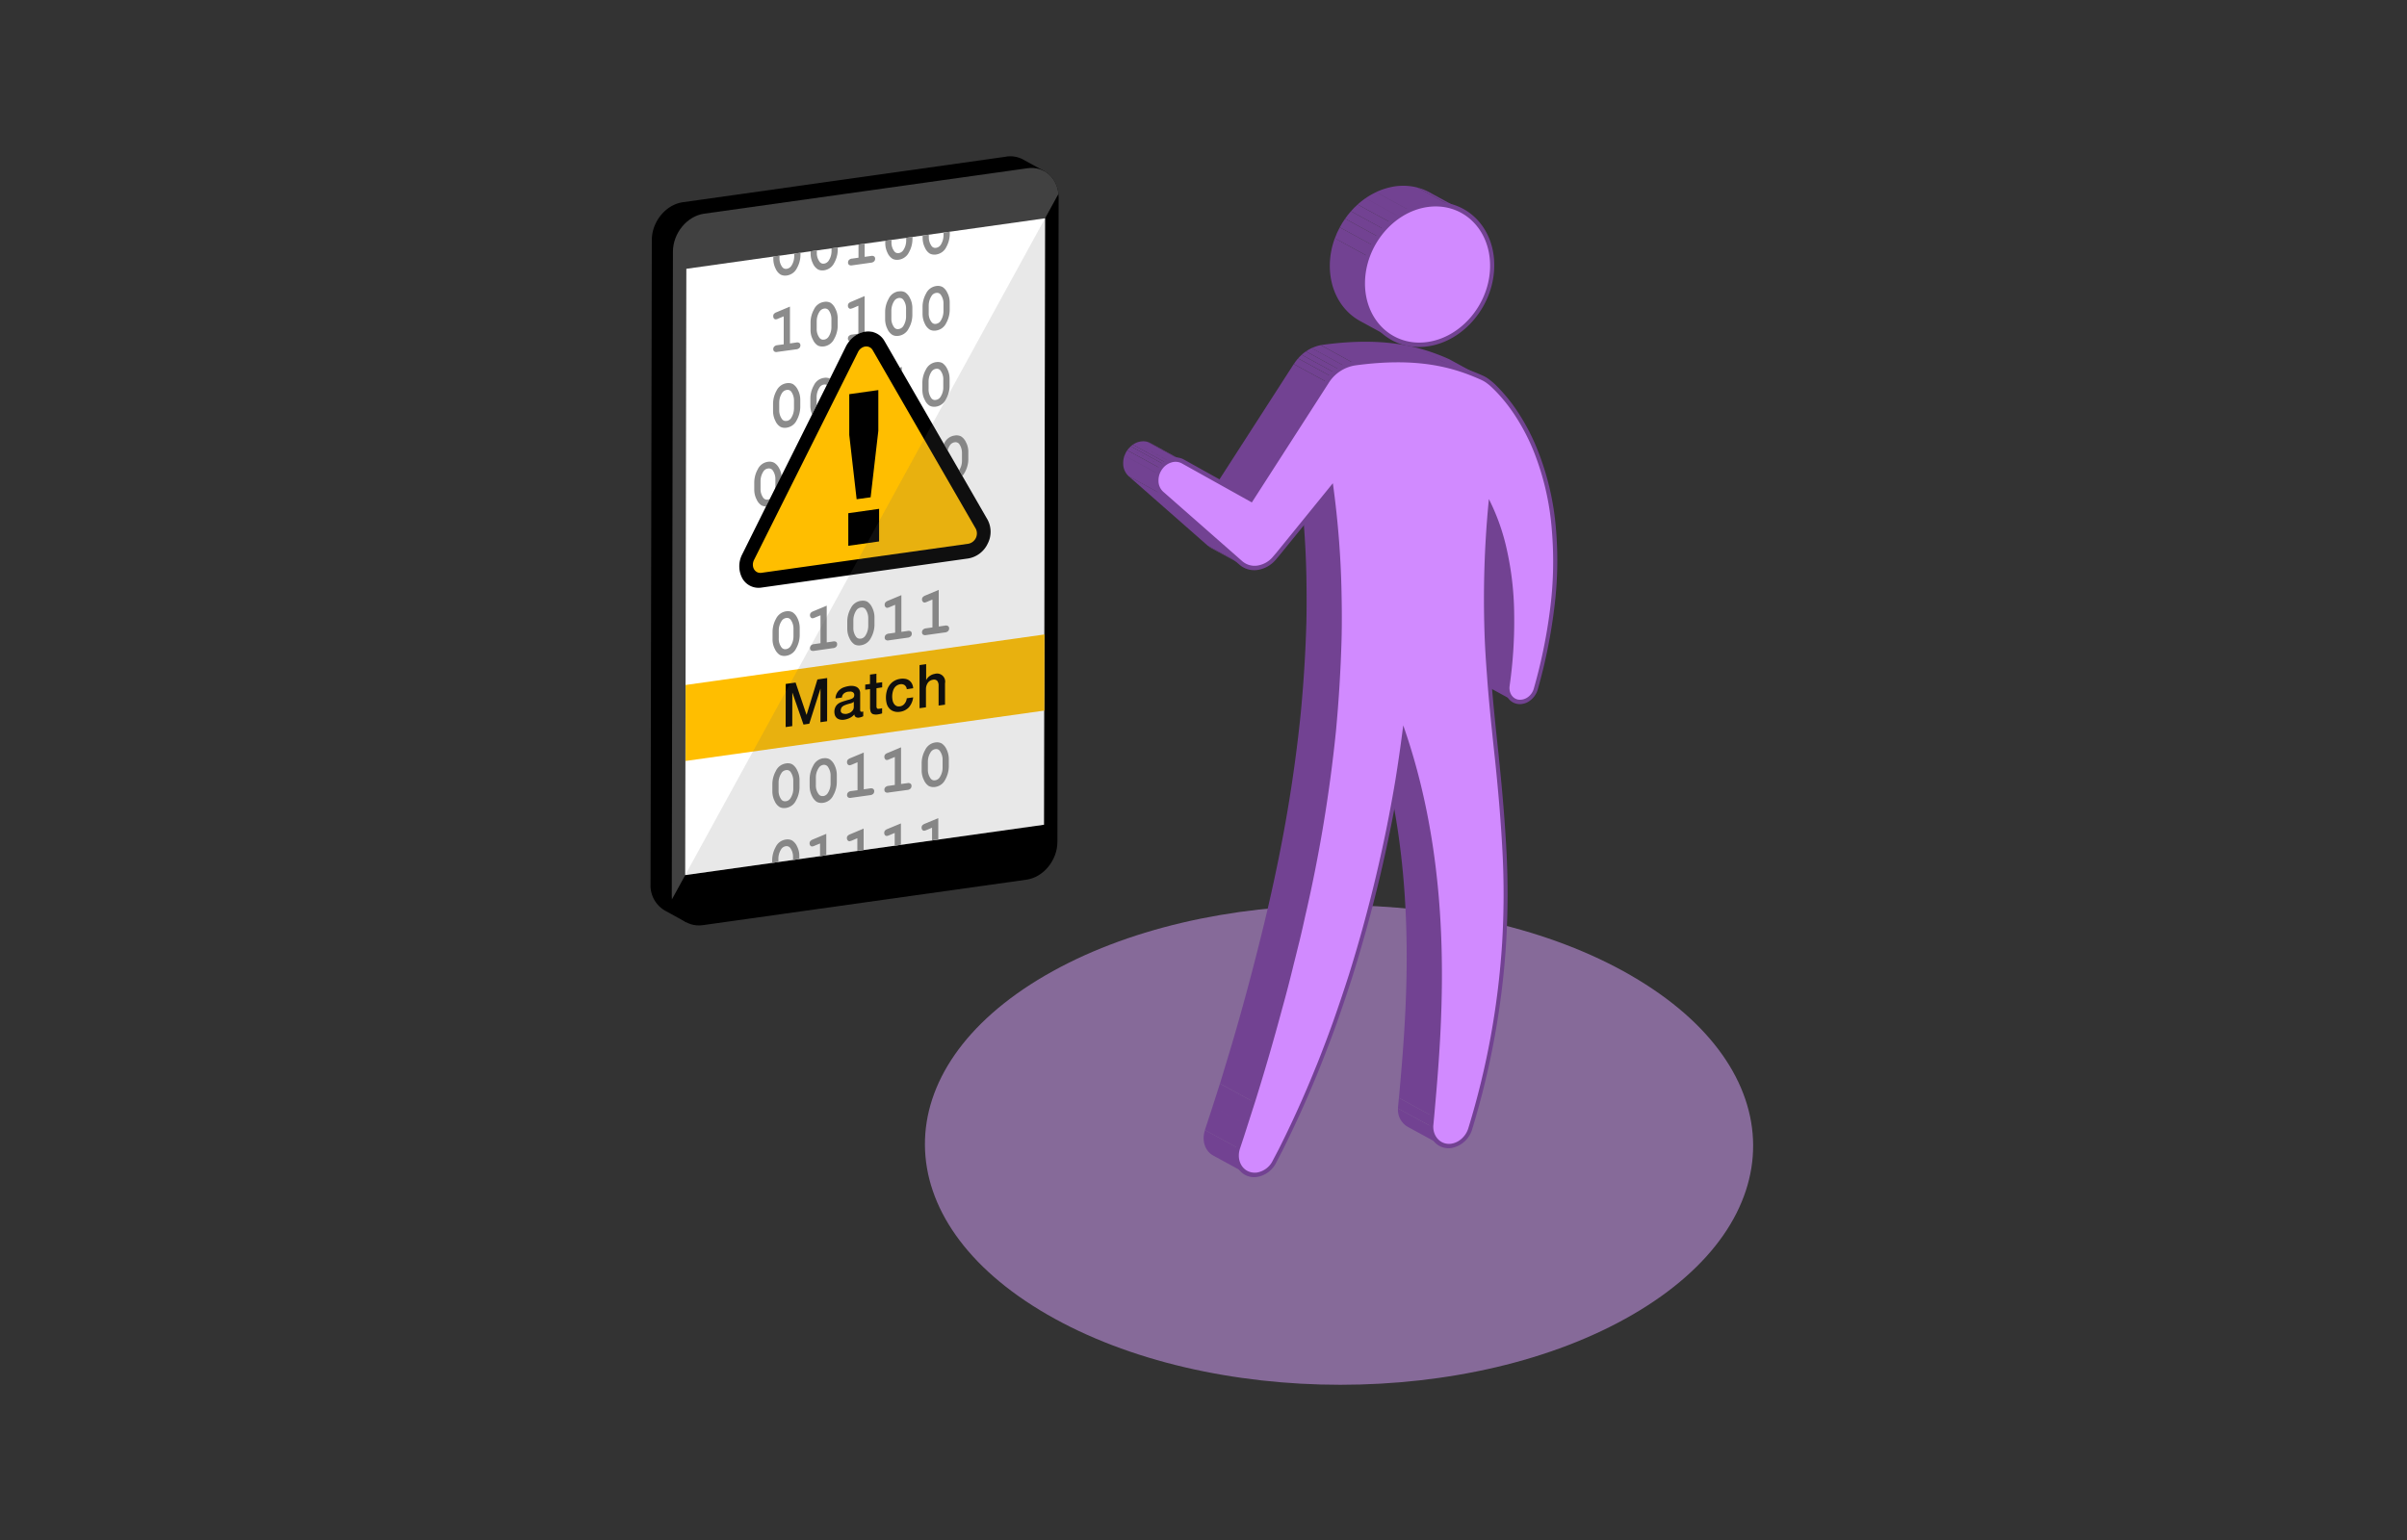 <svg xmlns="http://www.w3.org/2000/svg" viewBox="0 0 375 240"><rect x="0" y="0" width="375" height="240" fill="#333333" stroke="none"/><defs/><g fill="none" fill-rule="nonzero"><path fill="#DAA2FF" d="M254.1 152.02c-25.28-14.6-66.13-14.6-91.26 0-25.12 14.6-24.96 38.25.32 52.84 25.27 14.6 66.1 14.6 91.22 0 25.11-14.59 24.99-38.25-.29-52.84" opacity=".5" style="mix-blend-mode:multiply"/><g fill="#724292"><path d="M224.38 178.37l-5.08-2.77c-1-.59-1.58-1.7-1.5-2.86l5.09 2.77a3.03 3.03 0 001.49 2.86"/><path d="M222.89 175.5l-5.1-2.76.15-1.64 5.1 2.78zM194.14 182.88l-5.08-2.77c-1.32-.68-1.88-2.37-1.33-4l5.08 2.78c-.54 1.64.02 3.32 1.33 4"/><path d="M192.8 178.88l-5.08-2.77 1.2-3.67 5.1 2.78zM194.02 175.22l-5.1-2.78 1.14-3.56 5.09 2.77zM223.03 173.88l-5.08-2.78c1.22-13.64 3.27-36.35-4.27-59.04l5.09 2.76c7.52 22.7 5.49 45.42 4.26 59.06M235.85 109.24l-5.08-2.77a2.25 2.25 0 01-1.05-2.35c.53-3.75.77-7.54.7-11.33-.04-3.56-.48-7.1-1.32-10.56a32.78 32.78 0 00-1.97-5.7l5.08 2.77a32.7 32.7 0 011.97 5.7c.83 3.46 1.28 7 1.33 10.56a72.2 72.2 0 01-.71 11.33c-.18.93.24 1.87 1.05 2.35M231.06 58.84l-5.08-2.77.26.14 5.08 2.77-.26-.14"/><path d="M195.15 171.65l-5.08-2.78c.72-2.4 1.45-4.76 2.15-7.15a394.32 394.32 0 003.89-14.39c.32-1.24.62-2.5.89-3.6a274.97 274.97 0 002.38-10.82 230.92 230.92 0 003.26-21.65 210.72 210.72 0 00.89-14.3c.05-2.3.04-4.68 0-7.08-.11-5.49-.54-10.96-1.27-16.39l5.08 2.77c.73 5.43 1.15 10.9 1.25 16.38a161.26 161.26 0 01-.31 14.21 212.45 212.45 0 01-1.42 14.38 230.57 230.57 0 01-3.96 21.66 234.77 234.77 0 01-3.6 14.4c-.55 2.1-1.17 4.3-2.01 7.2-.69 2.4-1.42 4.75-2.16 7.16M210.85 56.56l-5.08-2.78c6.68-.94 11.42-.5 15.09.45l5.08 2.78c-3.67-.96-8.41-1.4-15.09-.45M225.95 57l-5.09-2.77a31.4 31.4 0 014.92 1.75l5.08 2.77a31.16 31.16 0 00-4.91-1.74M193.83 88.2l-5.08-2.76a3.2 3.2 0 01-.58-.41l5.08 2.77c.18.16.37.3.58.4M206.65 59.5l-5.08-2.76.17-.25 5.08 2.77a10 10 0 00-.17.25M206.82 59.26l-5.08-2.77c.15-.22.32-.43.5-.64l5.08 2.77c-.18.2-.35.42-.5.64"/><path d="M207.32 58.62l-5.08-2.77c.17-.2.36-.39.56-.56l5.08 2.77c-.2.17-.38.36-.56.56"/><path d="M207.88 58.06l-5.08-2.77c.2-.2.43-.37.66-.53l5.08 2.77a6.9 6.9 0 00-.66.53"/><path d="M208.54 57.53l-5.08-2.77c.28-.2.58-.37.9-.52l5.07 2.78c-.3.14-.6.32-.89.51"/><path d="M209.43 57.03l-5.08-2.77a5.8 5.8 0 011.42-.47l5.08 2.78c-.49.09-.96.24-1.42.46M194.92 77.74l-5.1-2.77 11.74-18.23 5.09 2.77zM193.25 87.8l-5.1-2.77-12.31-10.82 5.09 2.77z"/><g><path d="M180.93 77l-5.08-2.78a2.66 2.66 0 01-.86-1.96c-.01-.43.06-.86.2-1.27l5.09 2.78c-.15.4-.22.83-.22 1.26 0 .75.32 1.46.87 1.96M180.28 73.76l-5.08-2.77.2-.46 5.09 2.77c-.08.15-.15.3-.2.46M180.49 73.3l-5.09-2.77c.07-.13.15-.25.23-.36l5.08 2.77c-.08.11-.15.23-.22.36"/><path d="M180.71 72.94l-5.08-2.77.11-.16.14-.17 5.08 2.77-.14.17-.11.16M180.97 72.61l-5.08-2.77c.09-.1.18-.2.28-.28l5.08 2.77c-.1.09-.2.18-.28.28"/><path d="M181.25 72.33l-5.08-2.77c.1-.1.21-.18.33-.26l5.08 2.77a3.2 3.2 0 00-.33.26"/><path d="M181.57 72.07l-5.08-2.77c.15-.1.3-.19.45-.26l5.08 2.77c-.15.07-.3.16-.45.26M182.02 71.8l-5.08-2.76a2.73 2.73 0 011.77-.2l5.08 2.78c-.31-.08-.64-.1-.96-.06a2.9 2.9 0 00-.8.25"/><path d="M183.79 71.62l-5.08-2.77c.15.03.3.09.43.16l5.08 2.77a2.13 2.13 0 00-.43-.16M184.23 71.78L179.15 69l.08.05 5.08 2.77-.08-.04"/></g><g><path d="M216.98 52.8l-5.08-2.77c-2.84-1.55-4.72-4.7-4.72-8.6 0-1.46.27-2.92.78-4.3l5.08 2.77a12.55 12.55 0 00-.78 4.3c0 3.9 1.87 7.05 4.72 8.6"/><path d="M213.04 39.9l-5.08-2.76c.22-.6.47-1.16.77-1.71l5.08 2.76c-.3.56-.55 1.13-.77 1.71"/><path d="M213.81 38.2l-5.08-2.77c.25-.47.53-.92.83-1.35l5.08 2.77c-.3.43-.58.88-.83 1.34"/><path d="M214.64 36.85l-5.08-2.77c.28-.4.58-.79.91-1.16l5.08 2.77c-.32.36-.62.76-.91 1.16"/><path d="M215.55 35.7l-5.08-2.78c.33-.37.67-.72 1.04-1.05l5.08 2.77c-.36.33-.7.68-1.04 1.05"/><path d="M216.6 34.64l-5.09-2.77c.39-.35.8-.67 1.22-.97l5.08 2.77c-.43.3-.84.62-1.23.97M217.82 33.67l-5.08-2.77c.52-.36 1.07-.68 1.65-.95l5.08 2.77c-.57.27-1.13.6-1.65.95M219.47 32.71l-5.08-2.77c.93-.44 1.93-.74 2.95-.9a8.95 8.95 0 013.5.19l5.08 2.77a8.95 8.95 0 00-3.5-.18c-1.02.15-2.01.45-2.95.9"/><path d="M225.92 32.01l-5.08-2.77c.55.14 1.09.34 1.6.6l5.08 2.76a8.55 8.55 0 00-1.6-.59"/><path d="M227.52 32.6l-5.08-2.77.31.16 5.08 2.78-.31-.17"/></g></g><g fill="#724292" stroke="#724292" stroke-width=".5"><path d="M242.16 82.4a58.7 58.7 0 01-.3 12.67 83.12 83.12 0 01-2.53 12.32 3 3 0 01-1.16 1.63c-.32.24-.7.39-1.09.44-.23.04-.47.03-.7-.02-1.1-.22-1.78-1.29-1.6-2.54.53-3.75.76-7.54.7-11.33-.05-3.56-.5-7.1-1.33-10.56a32.7 32.7 0 00-1.96-5.7 153.52 153.52 0 00-.16 25.79c.3 4.13.73 8.23 1.2 12.57l.08.83c.55 5.35.91 9.8 1.13 14.01.26 4.84.24 9.69-.05 14.52-.62 9.8-2.4 19.49-5.27 28.88a3.9 3.9 0 01-3.03 2.75c-.35.06-.7.04-1.04-.04-1.34-.3-2.22-1.58-2.16-3.11l.14-1.63c1.23-13.64 3.27-36.36-4.26-59.06-.3 2.27-.64 4.56-1 6.8a228.7 228.7 0 01-7.26 30.36c-.8 2.5-1.64 5-2.5 7.42-.47 1.31-.9 2.49-1.37 3.68a171.9 171.9 0 01-7.12 16.23l-.94 1.81a3.82 3.82 0 01-2.77 2.05c-.57.09-1.16 0-1.68-.27-1.31-.7-1.87-2.37-1.33-4l1.2-3.66 1.14-3.57c.74-2.4 1.47-4.76 2.15-7.16a359.88 359.88 0 003.9-14.38 211.58 211.58 0 001.72-7.21 230.57 230.57 0 004.8-28.86 210.62 210.62 0 00.89-14.31 158.63 158.63 0 00-1.23-23.49l-8.23 10.13-.54.64a4.38 4.38 0 01-2.69 1.54 3.27 3.27 0 01-2.66-.77L180.93 77a2.66 2.66 0 01-.86-1.97 3.5 3.5 0 01.76-2.24 3.14 3.14 0 012-1.22c.52-.08 1.05.02 1.5.27l10.59 5.9 11.73-18.23a6.48 6.48 0 014.2-2.95c10.1-1.43 15.76.32 20.01 2.18a5.32 5.32 0 011.08.65l.27.22a8.6 8.6 0 01.88.81 25.38 25.38 0 013.19 3.96 32.48 32.48 0 012.96 5.65 42.23 42.23 0 012.92 12.36zm-.7 12.67c.55-4.17.65-8.39.29-12.58a41.78 41.78 0 00-2.89-12.24 32.23 32.23 0 00-2.93-5.58 25.74 25.74 0 00-3.02-3.8l-.63-.6c-.11-.1-.22-.2-.36-.3l-.26-.22-.23-.16c-.25-.17-.51-.3-.79-.42-4.2-1.89-9.75-3.56-19.3-2.27a6.14 6.14 0 00-4.36 2.82L195 78.3l-10.88-6.07c-.4-.22-.85-.3-1.29-.23a2.7 2.7 0 00-1.72 1.04 3.02 3.02 0 00-.64 1.91c0 .64.26 1.25.72 1.68l12.32 10.82c.66.57 1.53.82 2.39.69.95-.15 1.8-.65 2.41-1.39l.54-.63 8.79-10.81.05.41c.77 5.6 1.2 11.22 1.31 16.86a156.57 156.57 0 01-.32 14.25c-.16 2.66-.36 5.02-.57 7.19a222.36 222.36 0 01-3.26 21.7 273.22 273.22 0 01-2.39 10.85c-.27 1.11-.57 2.37-.89 3.61-.57 2.37-1.2 4.8-1.87 7.2a363.47 363.47 0 01-4.17 14.37l-1.72 5.35-.62 1.88c-.48 1.43 0 2.9 1.17 3.51.45.24.97.32 1.47.25a3.35 3.35 0 002.43-1.8l.95-1.82a106.55 106.55 0 002.57-5.32 166.68 166.68 0 004.52-10.83c.46-1.2.89-2.37 1.36-3.67.86-2.42 1.7-4.9 2.5-7.4a227.3 227.3 0 007.22-30.28c.42-2.55.8-5.13 1.12-7.68l.11-.89.27.8c7.87 23.03 5.8 46.18 4.56 60.02l-.14 1.61c-.06 1.34.72 2.46 1.88 2.73.3.06.61.08.92.03.44-.06.86-.23 1.23-.48a3.58 3.58 0 001.42-1.93 124.97 124.97 0 005.27-28.79c.3-4.81.31-9.64.05-14.46-.22-4.2-.58-8.65-1.13-13.98l-.1-.84c-.45-4.35-.9-8.45-1.18-12.59a153.14 153.14 0 01-.47-13.2c.03-4.27.25-8.63.69-13.34l.08-.86.3.63a33.18 33.18 0 012.3 6.44 48.1 48.1 0 011.34 10.66 72.1 72.1 0 01-.7 11.4c-.15 1.05.4 1.94 1.32 2.12a2.06 2.06 0 001.48-.36c.47-.33.8-.8.96-1.36 1.14-4 1.98-8.1 2.5-12.23M222.38 53.73c-5.59.79-10.13-3.49-10.12-9.52.01-6.04 4.57-11.6 10.16-12.38 5.6-.78 10.14 3.49 10.13 9.52-.01 6.04-4.57 11.6-10.17 12.38zm.04-21.47c-5.37.76-9.75 6.09-9.76 11.89-.01 5.8 4.36 9.9 9.72 9.15 5.37-.75 9.76-6.07 9.77-11.88.01-5.8-4.35-9.9-9.73-9.15"/></g><g fill="#D18AFF"><path d="M241.76 82.49c.36 4.19.27 8.4-.28 12.58a82.1 82.1 0 01-2.52 12.24 2.44 2.44 0 01-.96 1.36 2.06 2.06 0 01-1.48.36c-.91-.18-1.47-1.09-1.33-2.12.54-3.78.78-7.59.71-11.4a48.1 48.1 0 00-1.33-10.67 33.18 33.18 0 00-2.3-6.44l-.31-.63-.08.86a158.4 158.4 0 00-.6 19.95c.06 1.98.19 4.08.38 6.6.29 4.14.73 8.25 1.19 12.59l.09.83c.55 5.34.91 9.8 1.13 14 .26 4.8.24 9.63-.05 14.44a124.97 124.97 0 01-5.26 28.78 3.58 3.58 0 01-1.42 1.93c-.37.25-.8.42-1.24.49-.3.04-.61.03-.91-.04-1.16-.27-1.94-1.4-1.89-2.73l.15-1.6c1.23-13.84 3.3-37-4.56-60.04l-.27-.79-.12.9c-.32 2.53-.7 5.13-1.11 7.67a227.3 227.3 0 01-7.23 30.28c-.8 2.5-1.64 4.99-2.49 7.4-.47 1.3-.9 2.48-1.36 3.67-.42 1.09-.9 2.38-1.43 3.63a166.68 166.68 0 01-5.67 12.53l-.95 1.81a3.35 3.35 0 01-2.42 1.8c-.5.07-1.02-.01-1.48-.24-1.17-.6-1.65-2.08-1.17-3.51l.63-1.9 1.71-5.34a363.47 363.47 0 004.18-14.37c.67-2.4 1.3-4.84 1.87-7.2.32-1.24.62-2.5.9-3.61.3-1.24.58-2.47.83-3.63a232.02 232.02 0 004.82-28.92 220.47 220.47 0 00.88-14.35c.06-2.3.05-4.69 0-7.1-.1-5.63-.54-11.25-1.3-16.84l-.06-.41-8.78 10.81-.54.63a3.92 3.92 0 01-2.42 1.39 2.93 2.93 0 01-2.39-.7l-12.3-10.81a2.27 2.27 0 01-.73-1.68c-.02-.7.21-1.37.64-1.92a2.7 2.7 0 011.72-1.04c.44-.06.9.02 1.28.23l10.9 6.08 11.95-18.58a5.98 5.98 0 014.13-2.77c9.8-1.34 15.34.33 19.5 2.18.3.13.59.28.86.46l.23.17.26.2.36.32a21.58 21.58 0 011.74 1.83c.7.81 1.33 1.67 1.92 2.56a32.23 32.23 0 012.93 5.58 41.78 41.78 0 012.85 12.24zM222.38 53.3c-5.37.76-9.73-3.35-9.72-9.15.01-5.8 4.39-11.13 9.76-11.89 5.38-.75 9.74 3.35 9.73 9.16 0 5.8-4.39 11.13-9.77 11.88z"/></g><g><path fill="#000" d="M156.79 24.4c.89-.13 1.8.03 2.59.45l3.31 1.82s-1.05 1.42-1.05 2.3l-.2 100.4c0 2.9-2.17 5.54-4.85 5.91l-49.67 8.46-3.27-1.8a4.52 4.52 0 01-2.3-4.13l.2-100.38c0-2.9 2.18-5.55 4.86-5.92l50.38-7.1z"/><path fill="#000" d="M160.08 26.22l-50.37 7.08c-2.69.38-4.86 3.04-4.87 5.92l-.18 100.4c0 2.9 2.18 4.93 4.84 4.56l50.38-7.08c2.68-.36 4.86-3.03 4.86-5.92l.19-100.4c0-2.91-2.18-4.94-4.85-4.56"/><path fill="#414141" d="M160.08 26.22l-50.37 7.08c-2.69.38-4.86 3.04-4.87 5.92l-.18 100.4c0 .18 0 .36.02.55L164.9 30.22c-.25-2.6-2.3-4.35-4.82-4z"/><path fill="#FFF" d="M162.82 34.02l-.17 94.51-55.9 7.85.18-94.49z"/><path fill="#8C8C8C" d="M124.71 39.38l-.97.14v.36c0 .54-.14 1.07-.43 1.52-.16.26-.42.44-.73.49a.7.7 0 01-.7-.26c-.3-.4-.46-.91-.44-1.42v-.37l-.96.13v.36c0 .54.12 1.07.36 1.54.16.38.43.7.77.92.3.15.65.2.99.14.68-.1 1.26-.53 1.56-1.15.35-.62.54-1.32.55-2.03v-.36M130.53 38.57l-.98.13v.37c.01.53-.13 1.06-.42 1.51-.16.27-.42.45-.72.5a.7.7 0 01-.7-.26c-.31-.42-.47-.92-.45-1.43v-.36l-.97.13v.37c0 .53.12 1.06.36 1.54.16.37.43.69.77.91.3.16.65.2.99.14.68-.1 1.26-.53 1.56-1.15.35-.62.54-1.32.55-2.04v-.36M134.72 37.98l-.97.13v2.05l-.98.14a.78.78 0 00-.5.21c-.1.11-.15.25-.15.4-.01.14.05.27.15.36.15.1.33.12.5.08l2.92-.41a.79.79 0 00.5-.22c.1-.1.15-.24.15-.39a.45.45 0 00-.14-.36.64.64 0 00-.5-.08l-.99.14v-2.05M142.16 36.93l-.98.14v.36c.01.53-.13 1.06-.42 1.51-.16.27-.42.45-.72.5a.7.7 0 01-.7-.26c-.32-.41-.47-.92-.45-1.43v-.36l-.97.13v.36c0 .54.12 1.06.36 1.54.16.37.43.69.77.91.3.16.66.2 1 .14.67-.1 1.26-.53 1.56-1.15.35-.62.54-1.32.55-2.04v-.36M147.97 36.11l-.97.14v.36c0 .54-.14 1.06-.42 1.52-.16.26-.43.44-.73.49a.7.7 0 01-.7-.26c-.3-.41-.46-.91-.44-1.43v-.36l-.97.13v.37c0 .53.12 1.06.36 1.53.16.38.42.7.76.92.3.15.66.2 1 .14.67-.1 1.26-.52 1.56-1.14.35-.62.54-1.32.55-2.04v-.36M123.07 47.78l-2.09.88c-.16.05-.3.15-.41.27-.08.1-.11.24-.1.36 0 .14.04.27.13.37.08.08.2.13.32.1.11-.01.22-.05.31-.1l.87-.36v4.36l-.98.13a.8.8 0 00-.5.22c-.1.11-.15.25-.15.4 0 .14.05.27.15.36.15.1.33.12.5.07l2.93-.4a.8.8 0 00.5-.22c.1-.11.15-.25.15-.4a.45.45 0 00-.15-.36.64.64 0 00-.5-.08l-.98.14V47.8M128.39 52.92a.7.7 0 01-.7-.25 2.24 2.24 0 01-.45-1.45V50.1c0-.54.14-1.07.43-1.52.16-.26.42-.44.73-.49.26-.05.53.05.7.26.3.41.45.92.43 1.43v1.15c.01.53-.13 1.06-.42 1.51-.16.27-.42.44-.73.49m0-5.88c-.68.1-1.27.53-1.56 1.16a4.22 4.22 0 00-.54 2.03v1.15c-.01.53.11 1.06.36 1.53.16.37.42.7.76.92.3.15.65.2 1 .14.67-.1 1.26-.53 1.56-1.16.35-.62.54-1.32.55-2.03v-1.15c0-.54-.12-1.07-.37-1.54-.16-.37-.43-.7-.76-.92a1.6 1.6 0 00-1-.13M135.84 51.73c.13.02.25.05.37.09a.52.52 0 00-.37-.1m-1.14-5.58l-2.09.89a1 1 0 00-.41.27c-.07.1-.1.22-.1.34 0 .13.04.26.13.36.08.1.2.13.32.12l.32-.1.86-.37v4.36l-.98.13a.82.82 0 00-.5.22.58.58 0 00-.15.4c0 .13.05.27.15.36a.5.5 0 00.1.05 4 4 0 012.35-1.45v-5.58M140.02 51.28a.7.7 0 01-.7-.25c-.31-.41-.47-.92-.45-1.43v-1.15c0-.53.14-1.06.42-1.51.16-.27.43-.45.73-.5.26-.04.53.05.7.26.3.41.46.92.44 1.43v1.15c.01.54-.14 1.06-.42 1.52-.16.26-.43.44-.73.48m0-5.88c-.68.1-1.27.53-1.56 1.16a4.22 4.22 0 00-.55 2.03v1.15c0 .53.12 1.06.36 1.53.16.38.43.7.77.92.3.16.65.2 1 .14.67-.1 1.26-.53 1.55-1.16.36-.62.55-1.32.56-2.03V48c0-.53-.12-1.06-.37-1.53a2.18 2.18 0 00-.77-.92c-.3-.15-.65-.2-.98-.13M145.84 50.47a.7.7 0 01-.7-.26c-.31-.4-.47-.91-.45-1.42v-1.15c0-.53.14-1.05.43-1.5a1 1 0 01.72-.49c.27-.05.54.04.7.25.31.42.47.93.45 1.45v1.11c0 .54-.14 1.07-.43 1.52-.15.26-.42.44-.72.49m0-5.89c-.68.1-1.27.54-1.56 1.16a4.22 4.22 0 00-.55 2.03v1.15c0 .53.12 1.06.36 1.54.16.37.43.69.77.91.3.16.65.2.99.14.68-.1 1.27-.53 1.56-1.15.35-.62.54-1.32.55-2.04v-1.14c.01-.54-.11-1.07-.36-1.54-.16-.37-.43-.7-.77-.92-.3-.15-.65-.2-.99-.14M122.55 65.59a.7.7 0 01-.7-.25c-.3-.41-.46-.9-.45-1.42v-1.15c0-.53.14-1.06.43-1.51.15-.26.42-.44.73-.49.26-.05.53.04.7.25.3.42.45.92.44 1.43v1.15c0 .54-.14 1.06-.43 1.52-.15.26-.42.44-.72.48m0-5.88c-.68.1-1.27.54-1.57 1.16a4.26 4.26 0 00-.54 2.03v1.15c0 .53.12 1.06.36 1.53.16.38.43.7.77.92.3.16.65.2.99.14.68-.1 1.27-.53 1.56-1.15.35-.63.54-1.32.56-2.04v-1.15c0-.53-.12-1.06-.37-1.54a2.18 2.18 0 00-.77-.91c-.3-.15-.65-.2-.98-.14M128.36 58.89c-.68.1-1.27.53-1.56 1.16a4.22 4.22 0 00-.55 2.03v1.15c0 .46.1.92.28 1.35l.7-1.4v-1.24a2.7 2.7 0 01.42-1.51 1 1 0 01.73-.5c.15-.02.3 0 .44.06l.49-.99c-.3-.13-.62-.17-.94-.11M140.5 57.18l-.3.13.3.52v-.65M145.81 62.32a.69.69 0 01-.7-.25c-.3-.41-.46-.92-.44-1.43v-1.15c-.01-.54.14-1.06.42-1.51a1 1 0 01.73-.5.7.7 0 01.7.26c.3.41.46.91.44 1.43v1.15a2.7 2.7 0 01-.42 1.51 1 1 0 01-.73.49m0-5.88c-.68.1-1.26.53-1.56 1.15a4.23 4.23 0 00-.55 2.03v1.16c0 .53.12 1.06.37 1.53.15.37.42.7.76.92.3.15.65.2 1 .14.67-.1 1.26-.53 1.55-1.16.36-.62.55-1.31.56-2.03v-1.15c0-.54-.12-1.07-.37-1.54a2.18 2.18 0 00-.77-.92 1.6 1.6 0 00-.98-.13M119.62 71.97c-.68.1-1.27.54-1.56 1.16a4.25 4.25 0 00-.55 2.03v1.14c0 .54.12 1.07.37 1.54.16.38.43.7.76.92.23.12.48.17.73.16l.59-1.17c-.1.05-.21.09-.33.1a.7.7 0 01-.7-.25c-.3-.41-.46-.92-.44-1.43v-1.15c-.01-.54.14-1.06.42-1.51.16-.27.42-.45.73-.49.27-.06.55.04.72.25.3.42.46.92.44 1.43v1.45l.97-1.96c-.04-.4-.16-.8-.36-1.17-.18-.37-.46-.7-.81-.91-.3-.15-.65-.2-.98-.14M148.7 67.88c-.69.1-1.27.54-1.57 1.16l-.08.16.59 1.02c.07-.29.18-.56.34-.8.16-.26.42-.44.73-.49.27-.06.55.04.72.25.3.42.45.92.44 1.43v1.15a2.7 2.7 0 01-.43 1.52l.51.88a4.27 4.27 0 00.91-2.54v-1.16c.01-.53-.11-1.06-.36-1.53a2.12 2.12 0 00-.77-.92c-.3-.15-.65-.2-.98-.14M122.49 101.16a.73.73 0 01-.73-.26c-.3-.41-.46-.92-.43-1.43v-1.15c-.01-.53.13-1.06.42-1.51.15-.27.42-.45.73-.5a.7.7 0 01.7.27c.3.4.45.91.44 1.42v1.15c0 .54-.14 1.06-.43 1.52a1 1 0 01-.72.49m0-5.89c-.68.1-1.27.54-1.57 1.16a4.3 4.3 0 00-.54 2.03v1.15c-.01.53.11 1.06.36 1.53.16.37.43.7.76.92.31.16.66.2 1 .14.68-.1 1.27-.53 1.56-1.15.35-.62.54-1.32.55-2.04v-1.15c0-.53-.12-1.06-.36-1.54-.17-.37-.43-.69-.77-.91a1.6 1.6 0 00-.99-.14M128.8 94.39l-2.09.87c-.16.06-.3.15-.42.27-.06.1-.1.22-.1.34 0 .14.05.27.14.37.08.09.2.13.32.11.1-.02.21-.05.3-.1l.88-.36v4.35l-.98.14a.8.8 0 00-.5.21.58.58 0 00-.15.4c-.01.14.04.27.14.37.16.08.34.11.5.07l2.93-.42a.78.78 0 00.5-.21c.1-.1.16-.25.15-.4a.45.45 0 00-.14-.36.64.64 0 00-.5-.07l-.98.14v-5.73M134.12 99.52a.73.73 0 01-.73-.26c-.3-.4-.46-.91-.44-1.42v-1.15c0-.54.14-1.06.43-1.52a1 1 0 01.72-.49c.28-.06.56.04.73.26.3.41.45.92.44 1.43v1.15c0 .53-.14 1.06-.43 1.51-.15.27-.42.45-.72.5m0-5.9c-.69.1-1.28.54-1.57 1.16a4.26 4.26 0 00-.55 2.04v1.14c0 .54.12 1.06.37 1.54.16.37.43.69.76.92.3.15.66.2 1 .13.68-.1 1.26-.53 1.56-1.15.35-.62.54-1.32.55-2.03v-1.15c0-.54-.12-1.07-.36-1.54a2.13 2.13 0 00-.76-.92c-.3-.15-.65-.2-.99-.13M140.43 92.75l-2.09.87c-.15.06-.3.15-.41.28-.07.1-.11.22-.1.34-.01.14.04.27.13.36.08.1.2.14.32.12.1-.02.21-.06.31-.1l.87-.37v4.35l-.98.14a.8.8 0 00-.5.22c-.1.1-.15.25-.15.4-.01.13.04.26.15.35.15.1.33.13.5.08l2.92-.41a.79.79 0 00.5-.22c.1-.1.15-.25.15-.4a.44.44 0 00-.15-.36.63.63 0 00-.5-.07l-.97.14v-5.73M146.25 91.93l-2.1.88a1 1 0 00-.4.27c-.08.1-.11.22-.1.34-.01.14.04.27.13.36.08.1.2.13.32.12.1-.02.21-.06.3-.1l.87-.37v4.35l-.98.14a.8.8 0 00-.5.22c-.1.1-.15.25-.15.4 0 .13.05.26.15.35.15.1.33.12.5.08l2.93-.41a.78.78 0 00.5-.22c.1-.1.15-.25.15-.4a.43.43 0 00-.15-.36.64.64 0 00-.5-.08l-.97.14v-5.73M122.44 124.86a.7.7 0 01-.7-.25c-.31-.41-.46-.92-.44-1.43v-1.15c-.01-.53.13-1.06.42-1.51a1 1 0 01.73-.5.7.7 0 01.7.26c.3.42.45.92.44 1.43v1.15a2.7 2.7 0 01-.42 1.51 1 1 0 01-.73.5m0-5.89c-.68.1-1.27.53-1.56 1.16a4.3 4.3 0 00-.55 2.03v1.15c0 .53.12 1.06.36 1.53.16.38.43.7.77.92.3.16.65.2.99.14.68-.1 1.27-.53 1.56-1.16.35-.62.54-1.32.55-2.03v-1.15c0-.54-.12-1.07-.37-1.54a2.14 2.14 0 00-.77-.92c-.3-.15-.65-.2-.98-.13M128.26 124.05a.7.7 0 01-.7-.26c-.31-.41-.47-.92-.45-1.43v-1.16c-.01-.53.14-1.06.43-1.5a1 1 0 01.72-.5c.26-.04.52.05.69.26.3.41.47.93.45 1.45v1.15c.01.53-.13 1.06-.42 1.51a1 1 0 01-.73.5m0-5.9c-.68.1-1.27.54-1.56 1.17a4.3 4.3 0 00-.55 2.02v1.16c0 .53.12 1.06.36 1.53.16.37.43.7.76.92.3.15.66.2 1 .14.68-.1 1.27-.53 1.56-1.16.35-.62.54-1.31.55-2.03v-1.15c0-.54-.12-1.06-.36-1.54a2.14 2.14 0 00-.77-.91c-.3-.16-.65-.2-.99-.14M134.57 117.28l-2.09.87c-.16.06-.3.15-.42.27-.07.1-.1.24-.1.36 0 .14.05.27.14.37.08.08.2.13.32.11.1-.02.21-.06.31-.1l.87-.37v4.36l-.98.13a.79.79 0 00-.5.22c-.1.11-.15.25-.15.4-.01.13.05.27.15.36.15.1.33.12.5.07l2.93-.41a.8.8 0 00.5-.21c.1-.11.15-.25.15-.4a.44.44 0 00-.15-.36.63.63 0 00-.5-.08l-.98.14v-5.73M140.39 116.46l-2.09.88c-.16.05-.3.14-.42.26a.6.6 0 00-.1.37c0 .13.05.26.14.36.08.1.2.13.32.1.1-.01.2-.04.3-.1l.87-.36v4.36l-.98.14a.8.8 0 00-.5.22c-.1.1-.15.24-.15.39 0 .14.05.27.15.36.15.1.33.12.5.07l2.93-.4a.79.79 0 00.5-.22c.1-.11.15-.25.15-.4a.42.42 0 00-.15-.36.63.63 0 00-.5-.08l-.98.13v-5.73M145.7 121.6a.7.7 0 01-.7-.26c-.3-.41-.46-.91-.44-1.43v-1.15c-.01-.53.13-1.06.42-1.51a1 1 0 01.73-.5.7.7 0 01.7.26c.3.42.46.92.44 1.43v1.15a2.7 2.7 0 01-.42 1.51 1 1 0 01-.73.5m0-5.89c-.68.1-1.27.54-1.56 1.16a4.29 4.29 0 00-.55 2.03v1.15c0 .53.12 1.06.36 1.53.16.38.43.7.76.92.31.15.66.2 1 .14.68-.1 1.27-.53 1.56-1.15.35-.62.54-1.32.55-2.03v-1.15c0-.54-.12-1.07-.36-1.55a2.14 2.14 0 00-.77-.91c-.3-.15-.65-.2-.99-.14M122.41 130.84c-.68.1-1.27.53-1.56 1.16a4.3 4.3 0 00-.55 2.02v.45l.97-.14v-.44c-.01-.54.13-1.06.42-1.52.15-.26.42-.44.72-.49.27-.05.54.05.7.26.3.41.46.91.44 1.43v.44l.98-.14v-.44c.01-.54-.11-1.06-.36-1.54a2.1 2.1 0 00-.77-.91c-.3-.16-.65-.2-.99-.14M128.73 129.95l-2.08.87c-.16.06-.3.15-.42.28-.07.1-.1.22-.1.34 0 .13.04.26.13.36.09.09.2.13.32.11.11-.02.21-.05.31-.1l.87-.36v1.96l.97-.13v-3.34M134.55 129.13l-2.09.88c-.16.05-.3.15-.42.27-.07.1-.1.22-.1.34 0 .13.05.26.14.36.08.1.2.13.32.12l.31-.1.86-.37v1.97l.98-.14v-3.33M140.37 128.32l-2.1.87c-.15.05-.3.15-.41.27-.07.1-.1.22-.1.34 0 .14.04.27.13.37.09.08.2.13.32.1.11-.01.22-.05.32-.1l.86-.36v1.99l.97-.14v-3.33M146.18 127.5l-2.09.87c-.16.06-.3.15-.41.27-.07.1-.1.22-.1.35 0 .13.04.26.13.36.08.09.2.13.32.11.1-.02.21-.06.31-.1l.87-.37v1.97l.97-.13v-3.34"/><path fill="#FFBE00" d="M162.7 98.88l-55.89 7.87v11.84l55.89-7.85.02-11.85"/><path fill="#000" d="M128.87 105.67l-1.52.22-1.68 5.5h-.02l-1.7-5.02-1.54.22-.01 6.72 1.03-.15.01-5.19h.02l1.72 4.95.9-.13 1.73-5.43.02-.01-.01 5.2 1.04-.15.01-6.73M131.9 111.26a1.83 1.83 0 01-.59-.06.59.59 0 01-.23-.16.41.41 0 01-.1-.29c0-.12.03-.25.07-.36.04-.1.1-.19.18-.26.08-.07.17-.13.26-.18l.3-.12c.23-.08.45-.14.67-.2.2-.04.4-.13.56-.26v.8c0 .15-.04.3-.11.44-.08.13-.17.24-.29.33-.1.09-.23.16-.36.2-.12.05-.24.09-.36.1m.31-4.31c-.24.03-.49.1-.72.18-.24.08-.45.2-.64.36-.42.34-.67.84-.68 1.38l1-.14a.89.89 0 01.3-.63c.2-.16.43-.26.69-.29.1 0 .2 0 .31-.02.1 0 .2.02.3.06.1.03.17.1.23.17.06.1.1.2.09.32 0 .13-.03.26-.11.37a.76.76 0 01-.3.21c-.14.06-.28.11-.43.15a5 5 0 00-.52.15c-.2.05-.4.12-.62.2-.2.07-.39.17-.56.3-.17.14-.3.3-.4.5a1.72 1.72 0 00-.03 1.37c.08.15.2.3.34.4.15.09.32.16.5.19.19.03.38.03.58 0 .29-.05.57-.13.83-.26.28-.13.53-.32.73-.56.01.18.1.33.26.43.16.07.33.1.5.06l.15-.03.18-.05.17-.07.13-.06v-.74a.63.63 0 01-.13.04h-.11c-.1 0-.16 0-.19-.06a.56.56 0 01-.05-.28v-2.5c.01-.22-.04-.44-.15-.63-.1-.17-.24-.3-.41-.39-.18-.09-.38-.14-.58-.16a2.82 2.82 0 00-.66.02M136.54 105l-1 .13v1.46l-.74.1v.8l.75-.1v2.86c0 .18.02.36.06.53.02.14.09.27.18.37.1.1.23.16.37.18.2.04.42.04.63 0l.32-.06.32-.09v-.82a1.96 1.96 0 01-.68.1.24.24 0 01-.14-.12.43.43 0 01-.06-.2v-2.88l.89-.14v-.8l-.9.12v-1.45M140.24 105.8a2.43 2.43 0 00-1.67 1c-.19.26-.33.57-.41.89a3.83 3.83 0 000 2.02c.08.27.22.51.42.72.18.2.42.35.68.43.3.1.62.12.94.07.53-.06 1.03-.31 1.4-.7.37-.44.6-.98.67-1.55l-1 .14c-.03.32-.15.62-.36.86-.18.23-.44.37-.72.4a.9.9 0 01-.55-.07.95.95 0 01-.36-.33c-.1-.15-.18-.33-.21-.5a2.95 2.95 0 01.06-1.51c.06-.22.17-.41.3-.58a1.34 1.34 0 01.8-.45c.26-.05.5 0 .7.13.2.15.33.39.34.64l1-.15a1.76 1.76 0 00-.21-.75 1.4 1.4 0 00-1.07-.72 2.43 2.43 0 00-.73 0M144.26 103.51l-1 .14v6.72l1-.14v-2.87a1.7 1.7 0 01.3-.95 1.18 1.18 0 01.8-.48.7.7 0 01.65.17c.17.23.24.51.22.8v3.06l1-.14v-3.34a1.26 1.26 0 00-1.6-1.46c-.29.05-.56.16-.8.34-.23.17-.41.38-.54.63v-2.5M134.8 51.7h-.1a4 4 0 00-2.37 1.46c-.2.25-.38.52-.53.81L129.31 59l-.49.99-1.59 3.18-.7 1.4-2.8 5.62-2 4-.98 1.94-.8 1.6-.6 1.18-3.71 7.47a4 4 0 000 3.73 2.9 2.9 0 003 1.46l16.11-2.27 16.12-2.27a4.11 4.11 0 003-2.29 4 4 0 000-3.73l-3.94-6.84-.51-.88-1.77-3.07-.59-1.02-1.22-2.12-5.34-9.25-.3-.52-2.4-4.16a2.9 2.9 0 00-3.01-1.45"/><path fill="#FFBE00" d="M134.8 54c-.5.09-.92.42-1.13.88l-8.1 16.2-8.1 16.19c-.5 1.03.13 2.14 1.16 2L134.75 87l16.12-2.26a1.64 1.64 0 001.16-2.33L144 68.5l-8.04-13.93a1.12 1.12 0 00-1.16-.56"/><path fill="#000" d="M136.96 79.3l-4.8.68v5.08l4.8-.68V79.3m-.11-18.51l-4.54.64v6.35l1.15 10.02 2.18-.3 1.2-10.36v-6.35"/><path fill="#646464" d="M162.82 34.02l-.17 94.51-55.9 7.85z" opacity=".15"/></g></g></svg>